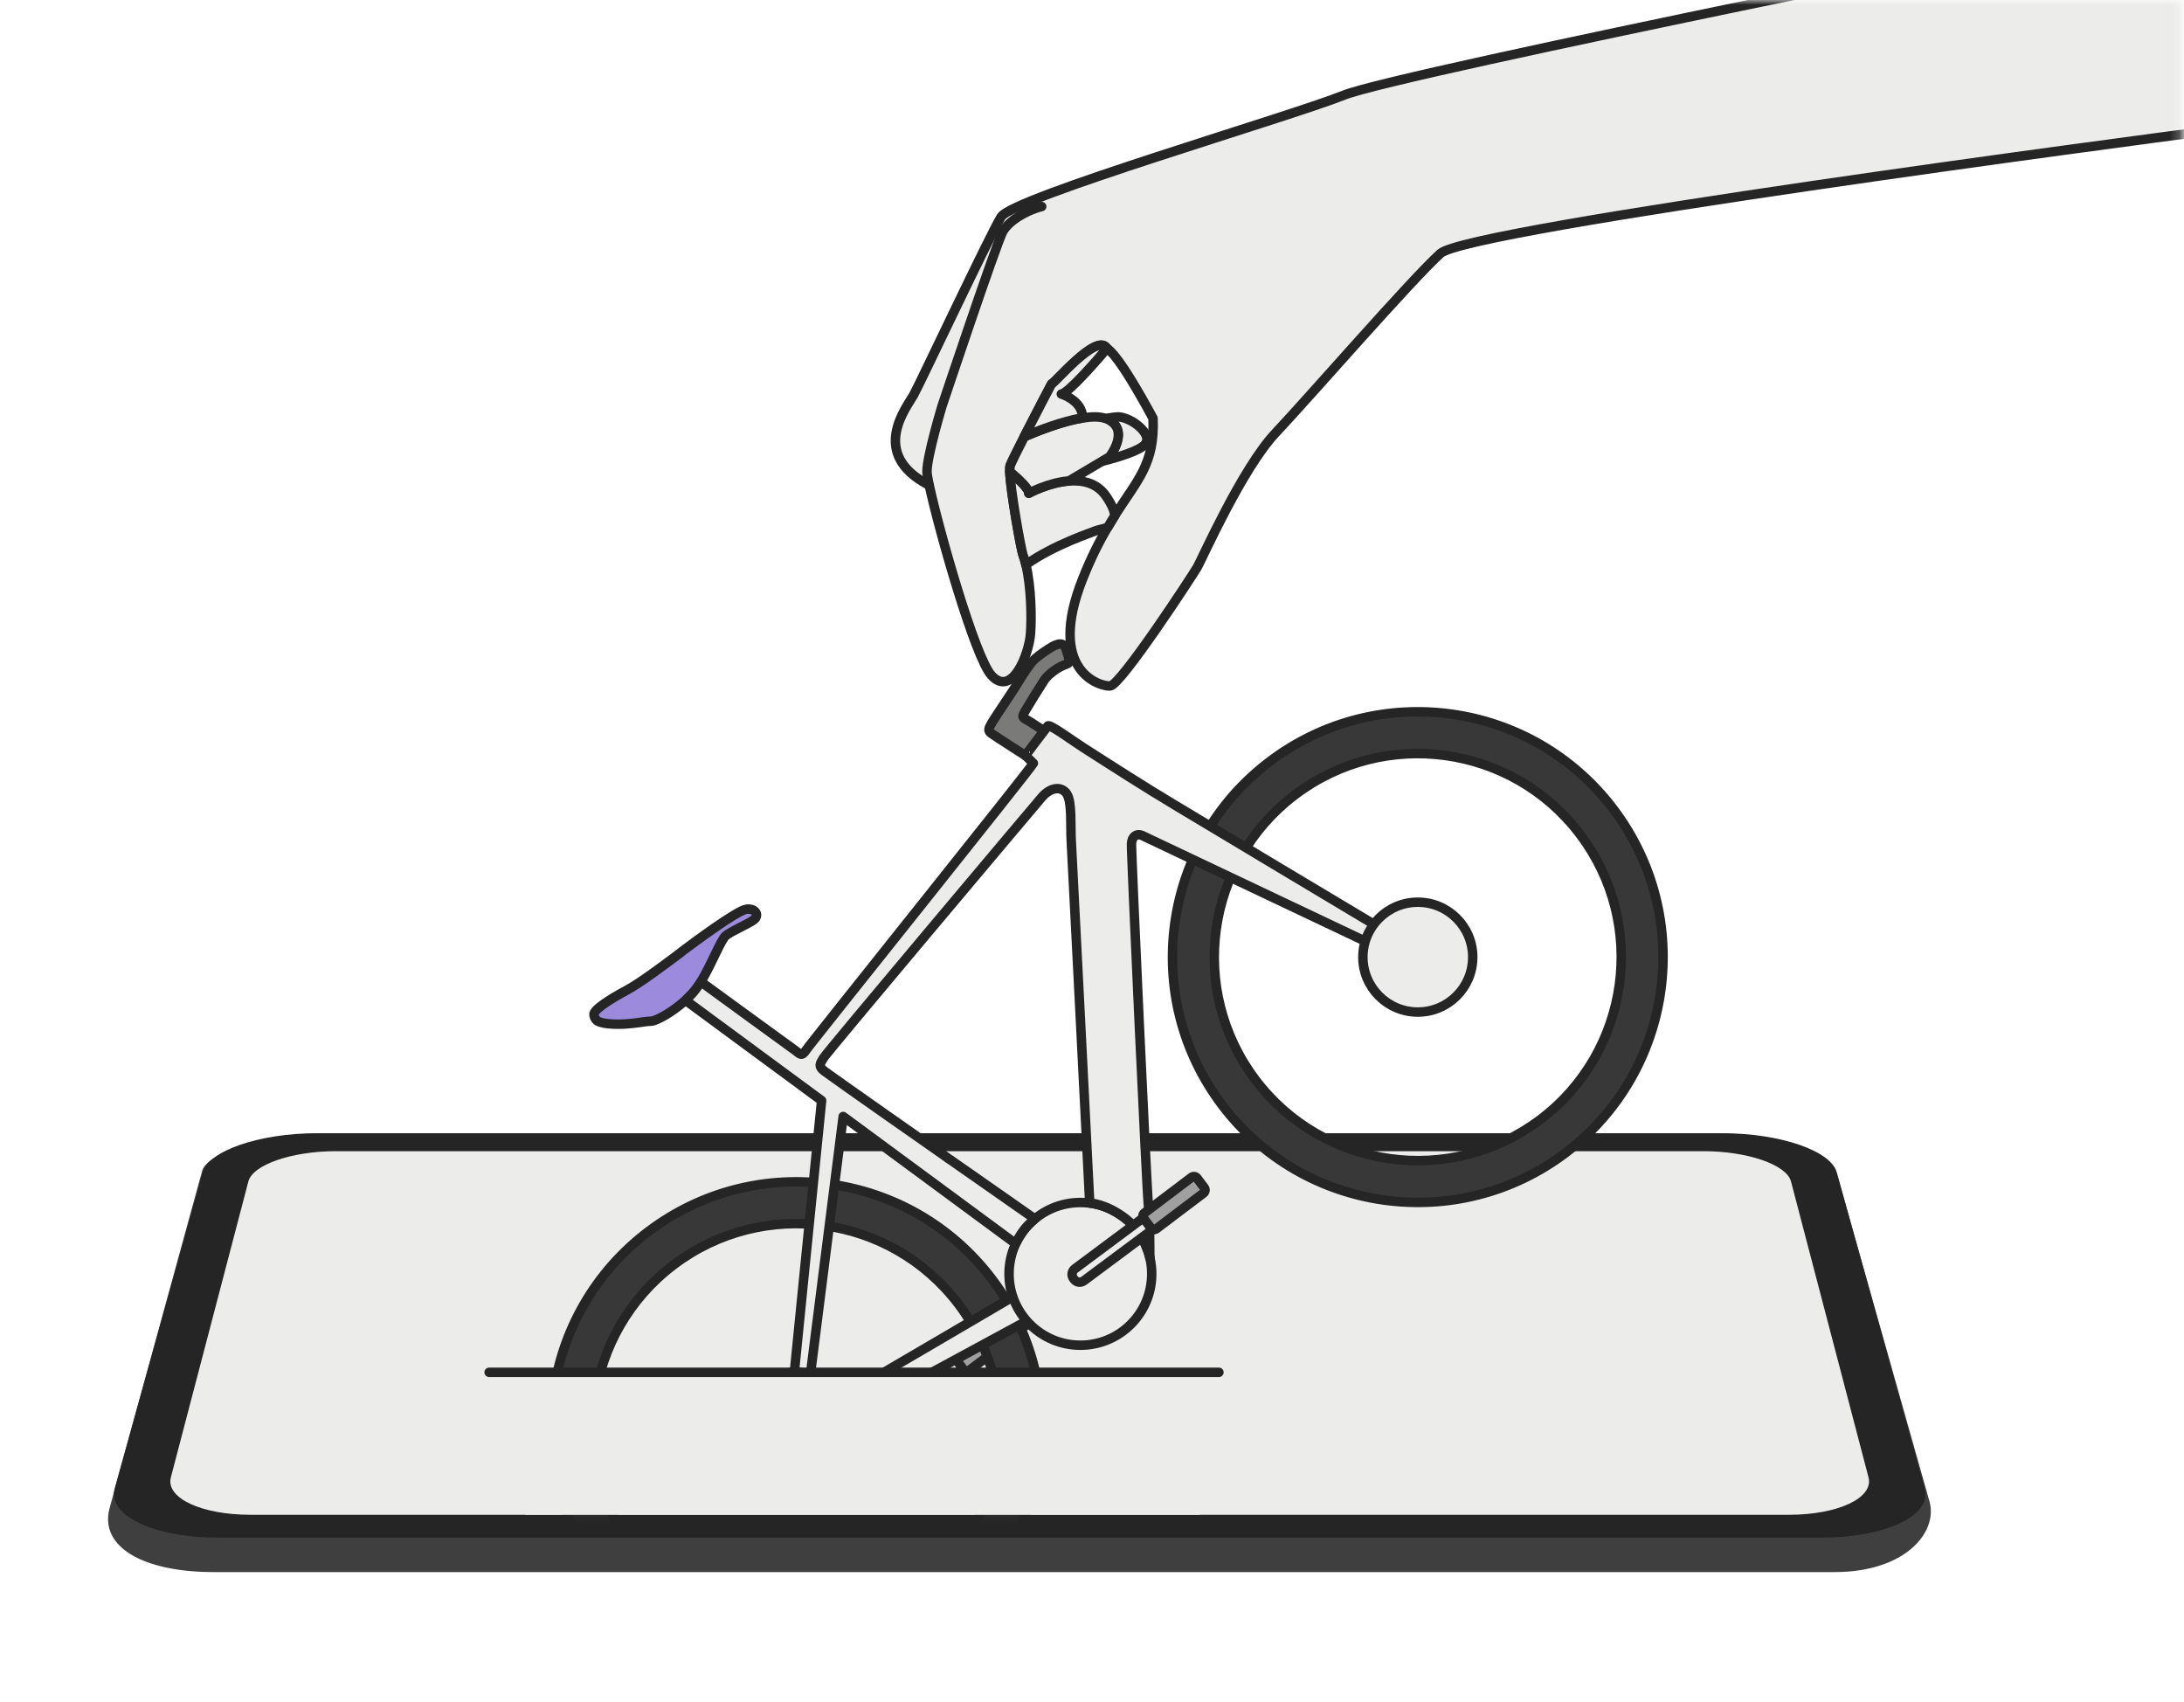 <svg width="231" height="180" viewBox="0 0 231 180" fill="none" xmlns="http://www.w3.org/2000/svg">
<mask id="mask0_2102_58837" style="mask-type:luminance" maskUnits="userSpaceOnUse" x="0" y="0" width="231" height="180">
<path d="M230.789 0H0.212V180H230.789V0Z" fill="white"/>
</mask>
<g mask="url(#mask0_2102_58837)">
<path d="M194.039 166.256H22.619C15.108 166.256 10.582 163.592 11.562 159.601L21.398 123.769C22.022 121.907 27.884 119.857 34.414 119.857H181.281C187.821 119.857 193.674 121.898 194.378 124.463L204.089 158.817C204.971 162.033 201.541 166.256 194.03 166.256H194.039Z" fill="#3F3F3F"/>
<path d="M192.632 162.611H23.082C16.24 162.611 11.34 160.259 12.133 157.409L21.443 123.973C22.084 121.683 27.466 119.848 33.47 119.848H182.244C188.249 119.848 193.63 121.683 194.271 123.973L203.581 157.409C204.374 160.268 199.483 162.611 192.632 162.611Z" fill="#252526"/>
<path d="M189.21 160.196H26.502C21.273 160.196 17.495 158.414 18.074 156.231L26.271 124.943C26.734 123.17 30.877 121.744 35.527 121.744H180.176C184.826 121.744 188.969 123.17 189.432 124.943L197.629 156.231C198.199 158.405 194.43 160.196 189.201 160.196H189.21Z" fill="#ECEDEB"/>
<mask id="mask1_2102_58837" style="mask-type:luminance" maskUnits="userSpaceOnUse" x="6" y="47" width="192" height="114">
<path d="M197.829 47.473H6.541V160.2H197.829V47.473Z" fill="white"/>
</mask>
<g mask="url(#mask1_2102_58837)">
<path d="M106.075 140.029L113.889 134.027C114.214 133.777 114.677 133.838 114.926 134.163L114.991 134.248C115.241 134.573 115.18 135.035 114.855 135.284L107.041 141.287L106.081 140.036L106.075 140.029Z" fill="#ECEDEB" stroke="#252526" stroke-linejoin="round"/>
<path d="M106.227 139.496L101.239 143.268C101.058 143.405 101.023 143.662 101.159 143.842L101.928 144.859C102.064 145.039 102.321 145.075 102.502 144.938L107.49 141.166C107.671 141.029 107.706 140.772 107.57 140.592L106.801 139.575C106.665 139.395 106.408 139.359 106.227 139.496Z" fill="#A0A0A0" stroke="#252526" stroke-linejoin="round"/>
<path d="M129.265 116.867C137.907 128.297 154.175 130.551 165.605 121.91C177.036 113.268 179.29 97 170.648 85.569C162.006 74.139 145.738 71.885 134.307 80.527C122.877 89.168 120.623 105.437 129.265 116.867ZM132.793 114.203C125.621 104.724 127.492 91.227 136.971 84.055C146.451 76.883 159.948 78.754 167.12 88.233C174.292 97.712 172.421 111.21 162.941 118.382C153.462 125.553 139.965 123.682 132.793 114.203Z" fill="#383838" stroke="#252526" stroke-linejoin="round"/>
<path d="M63.542 166.576C72.184 178.006 88.452 180.26 99.883 171.619C111.313 162.977 113.567 146.709 104.925 135.278C96.283 123.848 80.015 121.594 68.585 130.236C57.154 138.877 54.9 155.146 63.542 166.576ZM67.07 163.912C59.898 154.433 61.769 140.935 71.249 133.764C80.728 126.592 94.225 128.463 101.397 137.942C108.569 147.421 106.698 160.919 97.219 168.09C87.74 175.262 74.242 173.391 67.07 163.912Z" fill="#383838" stroke="#252526" stroke-linejoin="round"/>
<path d="M72.068 100.687C70.571 101.81 67.8 103.912 66.25 104.741C64.7 105.569 62.704 106.79 62.82 107.333C62.945 107.868 63.087 108.215 64.869 108.304C66.651 108.385 68.077 108.002 68.825 108.002C69.573 108.002 72.745 106.14 74.055 103.966C75.364 101.792 76.211 99.431 76.772 98.95C77.333 98.469 79.249 97.676 79.774 97.239C80.3 96.803 79.953 96.037 78.955 96.152C77.957 96.277 73.342 99.716 72.059 100.678L72.068 100.687Z" fill="#9C8BDC" stroke="#252526" stroke-linejoin="round"/>
<path d="M110.459 135.198C110.459 135.198 87.304 148.776 86.511 149.204C85.718 149.631 85.638 150.38 85.816 150.736C85.994 151.092 86.484 151.377 87.375 151.074C88.266 150.772 111.938 137.88 111.938 137.88L110.459 135.189V135.198Z" fill="#ECEDEB" stroke="#252526" stroke-linejoin="round"/>
<path d="M108.479 79.919C108.479 79.919 105.29 77.879 104.871 77.576C104.452 77.273 104.541 77.086 104.915 76.427C105.299 75.768 107.241 72.935 107.615 72.284C107.989 71.634 108.969 70.146 109.334 69.808C109.7 69.469 110.127 69.139 110.795 68.703C111.464 68.266 112.444 67.642 112.755 68.649C113.067 69.656 113.263 70.093 112.809 70.235C111.989 70.493 110.893 71.269 110.457 71.919C110.109 72.436 108.711 74.699 108.417 75.215C108.132 75.741 108.078 75.839 108.506 76.071C108.933 76.302 110.439 77.3 110.439 77.3L108.488 79.919H108.479Z" fill="#7A7A79" stroke="#252526" stroke-linejoin="round"/>
<path d="M114.272 142.264C118.439 142.264 121.818 138.885 121.818 134.718C121.818 130.55 118.439 127.172 114.272 127.172C110.104 127.172 106.726 130.55 106.726 134.718C106.726 138.885 110.104 142.264 114.272 142.264Z" fill="#ECEDEB" stroke="#252526" stroke-linejoin="round"/>
<path d="M83.463 150.683C83.498 150.176 86.412 121.292 86.901 116.392C79.658 111.056 73.128 106.245 73.128 106.245C72.504 105.79 72.442 105.844 72.959 105.345C73.351 104.971 73.814 104.338 74.135 103.83C74.758 104.285 83.792 110.869 84.175 111.136C84.558 111.403 84.772 111.804 85.244 111.073C85.717 110.343 109.005 81.308 109.299 80.72C109.299 80.72 108.925 80.364 108.479 79.909C108.444 79.874 110.671 76.978 110.831 76.773C111.01 76.542 113.326 78.252 114.502 79.01C117.638 81.023 121.05 83.215 124.249 85.13C127.964 87.357 131.679 89.585 135.394 91.812C138.512 93.683 141.63 95.545 144.748 97.407C146.147 98.244 147.537 99.135 148.971 99.91C150.263 100.605 151.047 101.033 150.825 101.532C150.646 101.924 150.45 102.387 149.167 101.799C147.884 101.211 121.353 88.596 120.801 88.355C120.248 88.115 119.732 88.418 119.678 89.202C119.625 89.986 121.309 126.219 121.46 127.404C121.611 128.589 121.62 133.052 121.62 133.052C121.62 133.052 121.104 130.451 119.037 128.865C116.97 127.279 115.259 127.226 115.259 127.226C115.259 127.226 113.406 90.609 113.308 89.006C113.21 87.411 113.406 84.845 112.845 83.972C112.284 83.099 111.108 83.241 110.19 84.311C109.272 85.38 87.498 111.225 87.089 111.902C86.679 112.588 86.545 112.775 87.213 113.292C87.882 113.809 99.731 122.112 100.123 122.379C100.31 122.513 100.372 122.584 100.479 122.629L109.451 128.901C109.165 129.141 108.925 129.382 108.684 129.622C107.972 130.353 107.419 131.52 107.419 131.52C107.419 131.52 99.838 125.934 89.182 118.076C88.559 122.985 85.253 148.955 85.093 150.265C84.915 151.717 84.532 151.726 84.247 151.735C83.962 151.753 83.374 151.761 83.445 150.675L83.463 150.683Z" fill="#ECEDEB" stroke="#252526" stroke-linejoin="round"/>
<path d="M149.961 107.03C153.169 107.03 155.77 104.429 155.77 101.221C155.77 98.013 153.169 95.412 149.961 95.412C146.753 95.412 144.152 98.013 144.152 101.221C144.152 104.429 146.753 107.03 149.961 107.03Z" fill="#ECEDEB" stroke="#252526" stroke-linejoin="round"/>
<path d="M84.229 156.744C87.437 156.744 90.037 154.144 90.037 150.936C90.037 147.728 87.437 145.127 84.229 145.127C81.021 145.127 78.42 147.728 78.42 150.936C78.42 154.144 81.021 156.744 84.229 156.744Z" fill="#ECEDEB" stroke="#252526" stroke-linejoin="round"/>
<path d="M122.541 129.562L114.639 135.448C114.31 135.693 113.849 135.626 113.604 135.297L113.54 135.211C113.295 134.883 113.363 134.421 113.691 134.177L121.594 128.291L122.536 129.555L122.541 129.562Z" fill="#ECEDEB" stroke="#252526" stroke-linejoin="round"/>
<path d="M122.307 129.949L127.295 126.177C127.476 126.04 127.511 125.783 127.375 125.603L126.606 124.587C126.47 124.406 126.213 124.371 126.032 124.507L121.044 128.28C120.864 128.416 120.828 128.673 120.964 128.854L121.733 129.87C121.869 130.05 122.126 130.086 122.307 129.949Z" fill="#A0A0A0" stroke="#252526" stroke-linejoin="round"/>
</g>
<path d="M233.107 13.903C226.844 14.723 155.304 24.148 152.355 26.803C149.281 29.574 138.483 42.002 134.929 45.771C131.374 49.53 127.124 59.152 126.634 59.99C126.144 60.827 118.545 72.471 117.422 72.543C116.318 72.614 110.66 70.939 114.5 61.246C115.4 58.965 116.309 57.201 117.164 55.749C117.422 55.312 117.663 54.912 117.912 54.52C120.318 50.724 122.153 49.076 121.957 44.238C118.402 37.681 117.387 37.067 117.102 36.844C117.066 36.817 117.048 36.79 117.039 36.782C115.934 35.249 111.498 40.612 111.222 40.612C111.222 40.612 109.6 43.686 108.326 46.19C107.578 47.668 106.936 48.942 106.829 49.254C106.794 49.361 106.785 49.575 106.803 49.878C106.883 51.98 107.988 58.128 108.201 58.68C108.317 58.992 108.424 59.331 108.504 59.705C109.066 62.012 109.128 65.317 108.994 67.046C108.825 69.211 107.025 73.808 104.86 71.42C103.123 69.505 99.283 55.972 98.285 51.321C91.862 48.016 95.907 43.08 96.637 41.762C97.377 40.416 104.638 24.986 105.885 22.937C107.141 20.888 136.372 12.379 142.145 10.063C147.909 7.738 225.321 -7.729 225.321 -7.729C225.321 -7.729 237.455 -3.247 233.107 13.894V13.903Z" fill="#ECEDEB" stroke="#252526" stroke-linecap="round" stroke-linejoin="round"/>
<path d="M117.922 54.521C117.673 54.913 117.423 55.314 117.174 55.751C116.728 55.947 116.221 56.009 116.007 56.089C115.499 56.303 111.49 57.604 108.505 59.715C108.425 59.341 108.318 59.003 108.202 58.691C107.998 58.139 106.893 51.991 106.804 49.889C107.793 50.726 108.862 51.733 108.808 52.169C108.808 52.169 110.875 51.038 113.049 50.869C114.51 50.753 116.016 51.065 116.978 52.455C117.61 53.372 117.869 54.04 117.913 54.53L117.922 54.521Z" fill="#ECEDEB" stroke="#252526" stroke-linecap="round" stroke-linejoin="round"/>
<path d="M121.146 46.948C120.584 47.687 118.054 48.418 116.54 48.792H116.504H116.531L117.324 48.32C117.324 48.32 119.586 45.487 117.119 44.328C117.065 44.302 117.003 44.275 116.932 44.257C117.439 44.168 118.01 44.088 118.277 44.088C119.631 44.123 121.956 45.888 121.137 46.948H121.146Z" fill="#ECEDEB" stroke="#252526" stroke-linecap="round" stroke-linejoin="round"/>
<path d="M117.333 48.32L116.541 48.792L116.514 48.81L113.066 50.859C110.883 51.028 108.825 52.16 108.825 52.16C108.879 51.723 107.81 50.716 106.821 49.879C106.803 49.576 106.821 49.362 106.847 49.255C106.954 48.952 107.587 47.669 108.344 46.191C109.689 45.611 112.344 44.551 114.527 44.204C115.471 44.052 116.318 44.035 116.924 44.257C116.924 44.257 116.941 44.257 116.95 44.257C117.022 44.284 117.084 44.311 117.137 44.328C119.605 45.496 117.342 48.32 117.342 48.32H117.333Z" fill="#ECEDEB" stroke="#252526" stroke-linecap="round" stroke-linejoin="round"/>
<path d="M114.509 44.193C112.326 44.54 109.671 45.6 108.326 46.179C109.6 43.676 111.222 40.602 111.222 40.602C111.498 40.602 115.935 35.239 117.039 36.771C117.057 36.789 117.075 36.816 117.102 36.834C115.899 38.241 112.959 41.609 112.255 41.672C112.255 41.672 114.509 42.34 114.5 44.184L114.509 44.193Z" fill="#ECEDEB" stroke="#252526" stroke-linecap="round" stroke-linejoin="round"/>
<path d="M98.278 51.322C98.126 50.6 98.046 50.102 98.046 49.879C98.046 48.204 99.65 42.903 99.65 42.903C99.65 42.903 105.432 25.619 106.064 24.497C106.688 23.374 108.505 22.261 110.18 21.842" fill="#ECEDEB"/>
<path d="M98.278 51.322C98.126 50.6 98.046 50.102 98.046 49.879C98.046 48.204 99.65 42.903 99.65 42.903C99.65 42.903 105.432 25.619 106.064 24.497C106.688 23.374 108.505 22.261 110.18 21.842" stroke="#252526" stroke-linecap="round" stroke-linejoin="round"/>
<path d="M55.529 145.13V160.195H126.9V145.13H55.529Z" fill="#ECEDEB"/>
<path d="M51.734 145.129H128.923" stroke="#252526" stroke-linecap="round" stroke-linejoin="round"/>
</g>
</svg>
